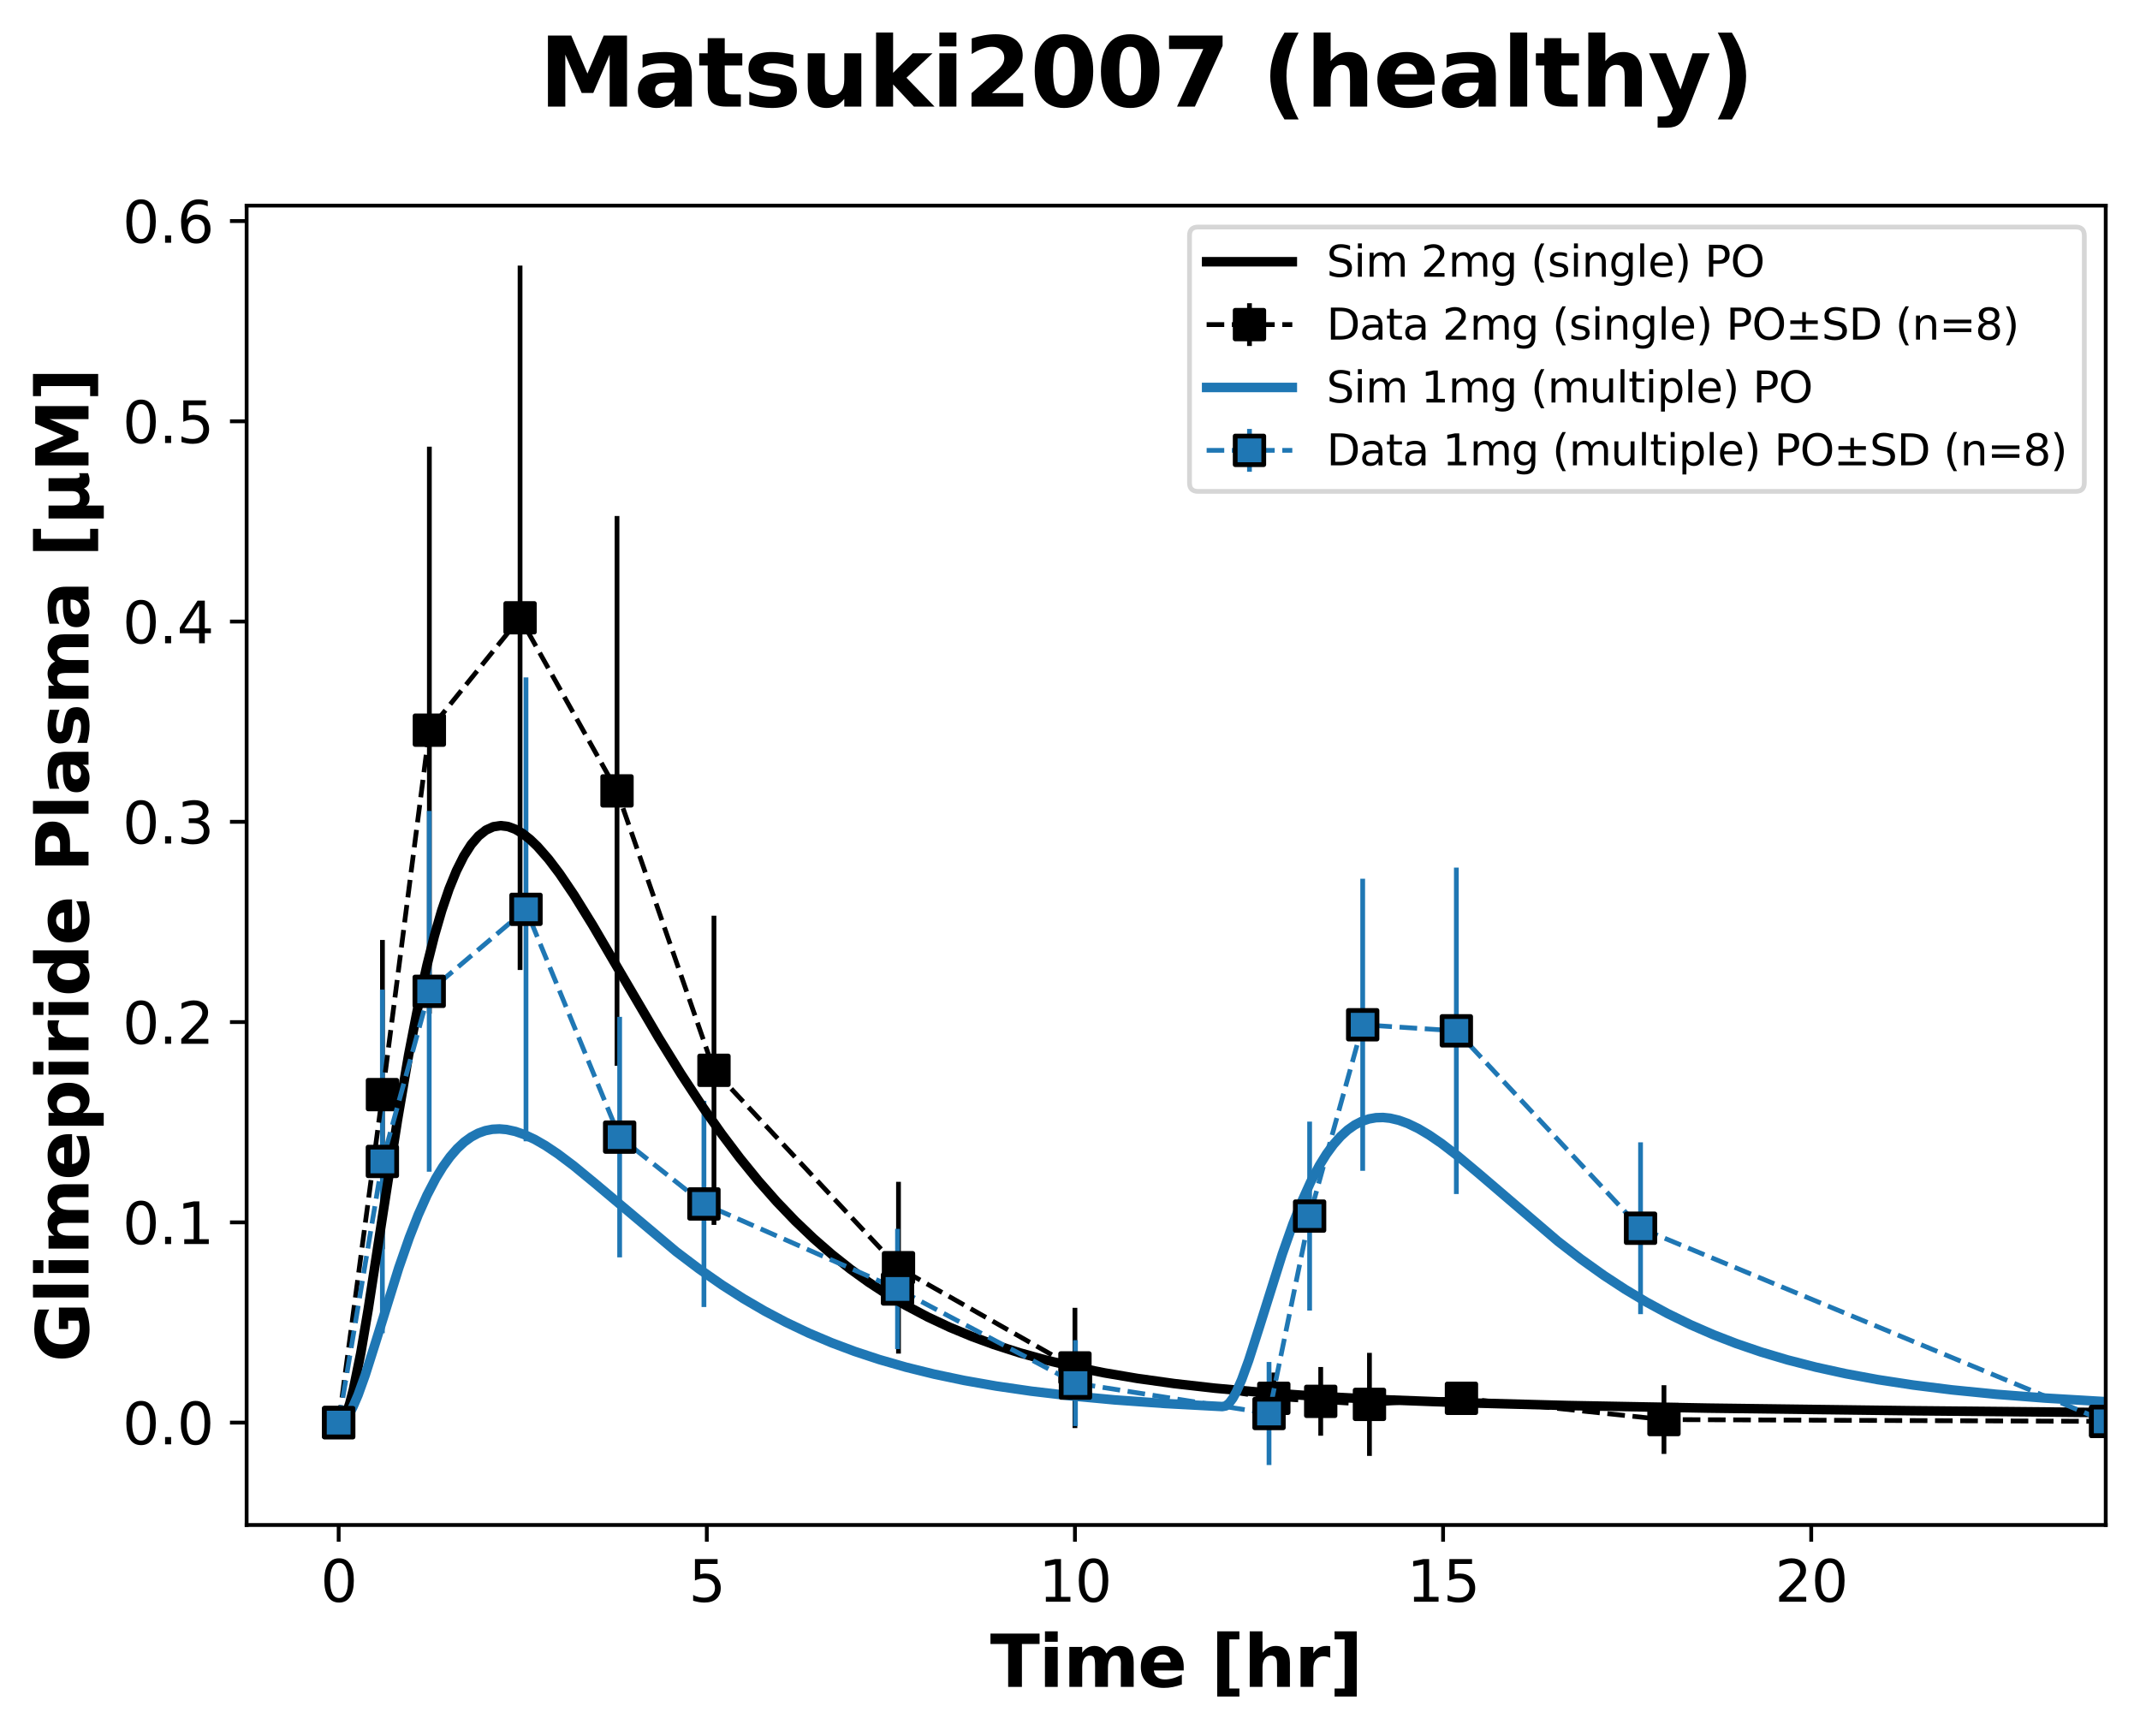 <?xml version="1.0" encoding="utf-8" standalone="no"?>
<!DOCTYPE svg PUBLIC "-//W3C//DTD SVG 1.1//EN"
  "http://www.w3.org/Graphics/SVG/1.1/DTD/svg11.dtd">
<svg xmlns:xlink="http://www.w3.org/1999/xlink" width="449.617pt" height="364.731pt" viewBox="0 0 449.617 364.731" xmlns="http://www.w3.org/2000/svg" version="1.1">
 <defs>
  <style type="text/css">*{stroke-linejoin: round; stroke-linecap: butt}</style>
 </defs>
 <g id="figure_1">
  <g id="patch_1">
   <path d="M 0 364.731 
L 449.617 364.731 
L 449.617 0 
L 0 0 
z
" style="fill: #ffffff"/>
  </g>
  <g id="axes_1">
   <g id="patch_2">
    <path d="M 51.817 320.4 
L 442.417 320.4 
L 442.417 43.2 
L 51.817 43.2 
z
" style="fill: #ffffff"/>
   </g>
   <g id="matplotlib.axis_1">
    <g id="xtick_1">
     <g id="line2d_1">
      <defs>
       <path id="mc64ca82d0e" d="M 0 0 
L 0 3.5 
" style="stroke: #000000; stroke-width: 0.8"/>
      </defs>
      <g>
       <use xlink:href="#mc64ca82d0e" x="71.154" y="320.4" style="stroke: #000000; stroke-width: 0.8"/>
      </g>
     </g>
     <g id="text_1">
      <!-- 0 -->
      <g transform="translate(67.336 336.518) scale(0.12 -0.12)">
       <defs>
        <path id="DejaVuSans-30" d="M 2034 4250 
Q 1547 4250 1301 3770 
Q 1056 3291 1056 2328 
Q 1056 1369 1301 889 
Q 1547 409 2034 409 
Q 2525 409 2770 889 
Q 3016 1369 3016 2328 
Q 3016 3291 2770 3770 
Q 2525 4250 2034 4250 
z
M 2034 4750 
Q 2819 4750 3233 4129 
Q 3647 3509 3647 2328 
Q 3647 1150 3233 529 
Q 2819 -91 2034 -91 
Q 1250 -91 836 529 
Q 422 1150 422 2328 
Q 422 3509 836 4129 
Q 1250 4750 2034 4750 
z
" transform="scale(0.016)"/>
       </defs>
       <use xlink:href="#DejaVuSans-30"/>
      </g>
     </g>
    </g>
    <g id="xtick_2">
     <g id="line2d_2">
      <g>
       <use xlink:href="#mc64ca82d0e" x="148.501" y="320.4" style="stroke: #000000; stroke-width: 0.8"/>
      </g>
     </g>
     <g id="text_2">
      <!-- 5 -->
      <g transform="translate(144.683 336.518) scale(0.12 -0.12)">
       <defs>
        <path id="DejaVuSans-35" d="M 691 4666 
L 3169 4666 
L 3169 4134 
L 1269 4134 
L 1269 2991 
Q 1406 3038 1543 3061 
Q 1681 3084 1819 3084 
Q 2600 3084 3056 2656 
Q 3513 2228 3513 1497 
Q 3513 744 3044 326 
Q 2575 -91 1722 -91 
Q 1428 -91 1123 -41 
Q 819 9 494 109 
L 494 744 
Q 775 591 1075 516 
Q 1375 441 1709 441 
Q 2250 441 2565 725 
Q 2881 1009 2881 1497 
Q 2881 1984 2565 2268 
Q 2250 2553 1709 2553 
Q 1456 2553 1204 2497 
Q 953 2441 691 2322 
L 691 4666 
z
" transform="scale(0.016)"/>
       </defs>
       <use xlink:href="#DejaVuSans-35"/>
      </g>
     </g>
    </g>
    <g id="xtick_3">
     <g id="line2d_3">
      <g>
       <use xlink:href="#mc64ca82d0e" x="225.847" y="320.4" style="stroke: #000000; stroke-width: 0.8"/>
      </g>
     </g>
     <g id="text_3">
      <!-- 10 -->
      <g transform="translate(218.212 336.518) scale(0.12 -0.12)">
       <defs>
        <path id="DejaVuSans-31" d="M 794 531 
L 1825 531 
L 1825 4091 
L 703 3866 
L 703 4441 
L 1819 4666 
L 2450 4666 
L 2450 531 
L 3481 531 
L 3481 0 
L 794 0 
L 794 531 
z
" transform="scale(0.016)"/>
       </defs>
       <use xlink:href="#DejaVuSans-31"/>
       <use xlink:href="#DejaVuSans-30" x="63.623"/>
      </g>
     </g>
    </g>
    <g id="xtick_4">
     <g id="line2d_4">
      <g>
       <use xlink:href="#mc64ca82d0e" x="303.194" y="320.4" style="stroke: #000000; stroke-width: 0.8"/>
      </g>
     </g>
     <g id="text_4">
      <!-- 15 -->
      <g transform="translate(295.559 336.518) scale(0.12 -0.12)">
       <use xlink:href="#DejaVuSans-31"/>
       <use xlink:href="#DejaVuSans-35" x="63.623"/>
      </g>
     </g>
    </g>
    <g id="xtick_5">
     <g id="line2d_5">
      <g>
       <use xlink:href="#mc64ca82d0e" x="380.54" y="320.4" style="stroke: #000000; stroke-width: 0.8"/>
      </g>
     </g>
     <g id="text_5">
      <!-- 20 -->
      <g transform="translate(372.905 336.518) scale(0.12 -0.12)">
       <defs>
        <path id="DejaVuSans-32" d="M 1228 531 
L 3431 531 
L 3431 0 
L 469 0 
L 469 531 
Q 828 903 1448 1529 
Q 2069 2156 2228 2338 
Q 2531 2678 2651 2914 
Q 2772 3150 2772 3378 
Q 2772 3750 2511 3984 
Q 2250 4219 1831 4219 
Q 1534 4219 1204 4116 
Q 875 4013 500 3803 
L 500 4441 
Q 881 4594 1212 4672 
Q 1544 4750 1819 4750 
Q 2544 4750 2975 4387 
Q 3406 4025 3406 3419 
Q 3406 3131 3298 2873 
Q 3191 2616 2906 2266 
Q 2828 2175 2409 1742 
Q 1991 1309 1228 531 
z
" transform="scale(0.016)"/>
       </defs>
       <use xlink:href="#DejaVuSans-32"/>
       <use xlink:href="#DejaVuSans-30" x="63.623"/>
      </g>
     </g>
    </g>
    <g id="text_6">
     <!-- Time [hr] -->
     <g transform="translate(208.024 354.411) scale(0.15 -0.15)">
      <defs>
       <path id="DejaVuSans-Bold-54" d="M 31 4666 
L 4331 4666 
L 4331 3756 
L 2784 3756 
L 2784 0 
L 1581 0 
L 1581 3756 
L 31 3756 
L 31 4666 
z
" transform="scale(0.016)"/>
       <path id="DejaVuSans-Bold-69" d="M 538 3500 
L 1656 3500 
L 1656 0 
L 538 0 
L 538 3500 
z
M 538 4863 
L 1656 4863 
L 1656 3950 
L 538 3950 
L 538 4863 
z
" transform="scale(0.016)"/>
       <path id="DejaVuSans-Bold-6d" d="M 3781 2919 
Q 3994 3244 4286 3414 
Q 4578 3584 4928 3584 
Q 5531 3584 5847 3212 
Q 6163 2841 6163 2131 
L 6163 0 
L 5038 0 
L 5038 1825 
Q 5041 1866 5042 1909 
Q 5044 1953 5044 2034 
Q 5044 2406 4934 2573 
Q 4825 2741 4581 2741 
Q 4263 2741 4089 2478 
Q 3916 2216 3909 1719 
L 3909 0 
L 2784 0 
L 2784 1825 
Q 2784 2406 2684 2573 
Q 2584 2741 2328 2741 
Q 2006 2741 1831 2477 
Q 1656 2213 1656 1722 
L 1656 0 
L 531 0 
L 531 3500 
L 1656 3500 
L 1656 2988 
Q 1863 3284 2130 3434 
Q 2397 3584 2719 3584 
Q 3081 3584 3359 3409 
Q 3638 3234 3781 2919 
z
" transform="scale(0.016)"/>
       <path id="DejaVuSans-Bold-65" d="M 4031 1759 
L 4031 1441 
L 1416 1441 
Q 1456 1047 1700 850 
Q 1944 653 2381 653 
Q 2734 653 3104 758 
Q 3475 863 3866 1075 
L 3866 213 
Q 3469 63 3072 -14 
Q 2675 -91 2278 -91 
Q 1328 -91 801 392 
Q 275 875 275 1747 
Q 275 2603 792 3093 
Q 1309 3584 2216 3584 
Q 3041 3584 3536 3087 
Q 4031 2591 4031 1759 
z
M 2881 2131 
Q 2881 2450 2695 2645 
Q 2509 2841 2209 2841 
Q 1884 2841 1681 2658 
Q 1478 2475 1428 2131 
L 2881 2131 
z
" transform="scale(0.016)"/>
       <path id="DejaVuSans-Bold-20" transform="scale(0.016)"/>
       <path id="DejaVuSans-Bold-5b" d="M 550 4863 
L 2491 4863 
L 2491 4159 
L 1613 4159 
L 1613 -141 
L 2491 -141 
L 2491 -844 
L 550 -844 
L 550 4863 
z
" transform="scale(0.016)"/>
       <path id="DejaVuSans-Bold-68" d="M 4056 2131 
L 4056 0 
L 2931 0 
L 2931 347 
L 2931 1625 
Q 2931 2084 2911 2256 
Q 2891 2428 2841 2509 
Q 2775 2619 2662 2680 
Q 2550 2741 2406 2741 
Q 2056 2741 1856 2470 
Q 1656 2200 1656 1722 
L 1656 0 
L 538 0 
L 538 4863 
L 1656 4863 
L 1656 2988 
Q 1909 3294 2193 3439 
Q 2478 3584 2822 3584 
Q 3428 3584 3742 3212 
Q 4056 2841 4056 2131 
z
" transform="scale(0.016)"/>
       <path id="DejaVuSans-Bold-72" d="M 3138 2547 
Q 2991 2616 2845 2648 
Q 2700 2681 2553 2681 
Q 2122 2681 1889 2404 
Q 1656 2128 1656 1613 
L 1656 0 
L 538 0 
L 538 3500 
L 1656 3500 
L 1656 2925 
Q 1872 3269 2151 3426 
Q 2431 3584 2822 3584 
Q 2878 3584 2943 3579 
Q 3009 3575 3134 3559 
L 3138 2547 
z
" transform="scale(0.016)"/>
       <path id="DejaVuSans-Bold-5d" d="M 2375 -844 
L 434 -844 
L 434 -141 
L 1313 -141 
L 1313 4159 
L 434 4159 
L 434 4863 
L 2375 4863 
L 2375 -844 
z
" transform="scale(0.016)"/>
      </defs>
      <use xlink:href="#DejaVuSans-Bold-54"/>
      <use xlink:href="#DejaVuSans-Bold-69" x="68.213"/>
      <use xlink:href="#DejaVuSans-Bold-6d" x="102.49"/>
      <use xlink:href="#DejaVuSans-Bold-65" x="206.689"/>
      <use xlink:href="#DejaVuSans-Bold-20" x="274.512"/>
      <use xlink:href="#DejaVuSans-Bold-5b" x="309.326"/>
      <use xlink:href="#DejaVuSans-Bold-68" x="355.029"/>
      <use xlink:href="#DejaVuSans-Bold-72" x="426.221"/>
      <use xlink:href="#DejaVuSans-Bold-5d" x="475.537"/>
     </g>
    </g>
   </g>
   <g id="matplotlib.axis_2">
    <g id="ytick_1">
     <g id="line2d_6">
      <defs>
       <path id="meae90dfbdb" d="M 0 0 
L -3.5 0 
" style="stroke: #000000; stroke-width: 0.8"/>
      </defs>
      <g>
       <use xlink:href="#meae90dfbdb" x="51.817" y="298.886" style="stroke: #000000; stroke-width: 0.8"/>
      </g>
     </g>
     <g id="text_7">
      <!-- 0.0 -->
      <g transform="translate(25.734 303.445) scale(0.12 -0.12)">
       <defs>
        <path id="DejaVuSans-2e" d="M 684 794 
L 1344 794 
L 1344 0 
L 684 0 
L 684 794 
z
" transform="scale(0.016)"/>
       </defs>
       <use xlink:href="#DejaVuSans-30"/>
       <use xlink:href="#DejaVuSans-2e" x="63.623"/>
       <use xlink:href="#DejaVuSans-30" x="95.41"/>
      </g>
     </g>
    </g>
    <g id="ytick_2">
     <g id="line2d_7">
      <g>
       <use xlink:href="#meae90dfbdb" x="51.817" y="256.812" style="stroke: #000000; stroke-width: 0.8"/>
      </g>
     </g>
     <g id="text_8">
      <!-- 0.1 -->
      <g transform="translate(25.734 261.371) scale(0.12 -0.12)">
       <use xlink:href="#DejaVuSans-30"/>
       <use xlink:href="#DejaVuSans-2e" x="63.623"/>
       <use xlink:href="#DejaVuSans-31" x="95.41"/>
      </g>
     </g>
    </g>
    <g id="ytick_3">
     <g id="line2d_8">
      <g>
       <use xlink:href="#meae90dfbdb" x="51.817" y="214.738" style="stroke: #000000; stroke-width: 0.8"/>
      </g>
     </g>
     <g id="text_9">
      <!-- 0.2 -->
      <g transform="translate(25.734 219.297) scale(0.12 -0.12)">
       <use xlink:href="#DejaVuSans-30"/>
       <use xlink:href="#DejaVuSans-2e" x="63.623"/>
       <use xlink:href="#DejaVuSans-32" x="95.41"/>
      </g>
     </g>
    </g>
    <g id="ytick_4">
     <g id="line2d_9">
      <g>
       <use xlink:href="#meae90dfbdb" x="51.817" y="172.663" style="stroke: #000000; stroke-width: 0.8"/>
      </g>
     </g>
     <g id="text_10">
      <!-- 0.3 -->
      <g transform="translate(25.734 177.222) scale(0.12 -0.12)">
       <defs>
        <path id="DejaVuSans-33" d="M 2597 2516 
Q 3050 2419 3304 2112 
Q 3559 1806 3559 1356 
Q 3559 666 3084 287 
Q 2609 -91 1734 -91 
Q 1441 -91 1130 -33 
Q 819 25 488 141 
L 488 750 
Q 750 597 1062 519 
Q 1375 441 1716 441 
Q 2309 441 2620 675 
Q 2931 909 2931 1356 
Q 2931 1769 2642 2001 
Q 2353 2234 1838 2234 
L 1294 2234 
L 1294 2753 
L 1863 2753 
Q 2328 2753 2575 2939 
Q 2822 3125 2822 3475 
Q 2822 3834 2567 4026 
Q 2313 4219 1838 4219 
Q 1578 4219 1281 4162 
Q 984 4106 628 3988 
L 628 4550 
Q 988 4650 1302 4700 
Q 1616 4750 1894 4750 
Q 2613 4750 3031 4423 
Q 3450 4097 3450 3541 
Q 3450 3153 3228 2886 
Q 3006 2619 2597 2516 
z
" transform="scale(0.016)"/>
       </defs>
       <use xlink:href="#DejaVuSans-30"/>
       <use xlink:href="#DejaVuSans-2e" x="63.623"/>
       <use xlink:href="#DejaVuSans-33" x="95.41"/>
      </g>
     </g>
    </g>
    <g id="ytick_5">
     <g id="line2d_10">
      <g>
       <use xlink:href="#meae90dfbdb" x="51.817" y="130.589" style="stroke: #000000; stroke-width: 0.8"/>
      </g>
     </g>
     <g id="text_11">
      <!-- 0.4 -->
      <g transform="translate(25.734 135.148) scale(0.12 -0.12)">
       <defs>
        <path id="DejaVuSans-34" d="M 2419 4116 
L 825 1625 
L 2419 1625 
L 2419 4116 
z
M 2253 4666 
L 3047 4666 
L 3047 1625 
L 3713 1625 
L 3713 1100 
L 3047 1100 
L 3047 0 
L 2419 0 
L 2419 1100 
L 313 1100 
L 313 1709 
L 2253 4666 
z
" transform="scale(0.016)"/>
       </defs>
       <use xlink:href="#DejaVuSans-30"/>
       <use xlink:href="#DejaVuSans-2e" x="63.623"/>
       <use xlink:href="#DejaVuSans-34" x="95.41"/>
      </g>
     </g>
    </g>
    <g id="ytick_6">
     <g id="line2d_11">
      <g>
       <use xlink:href="#meae90dfbdb" x="51.817" y="88.515" style="stroke: #000000; stroke-width: 0.8"/>
      </g>
     </g>
     <g id="text_12">
      <!-- 0.5 -->
      <g transform="translate(25.734 93.074) scale(0.12 -0.12)">
       <use xlink:href="#DejaVuSans-30"/>
       <use xlink:href="#DejaVuSans-2e" x="63.623"/>
       <use xlink:href="#DejaVuSans-35" x="95.41"/>
      </g>
     </g>
    </g>
    <g id="ytick_7">
     <g id="line2d_12">
      <g>
       <use xlink:href="#meae90dfbdb" x="51.817" y="46.441" style="stroke: #000000; stroke-width: 0.8"/>
      </g>
     </g>
     <g id="text_13">
      <!-- 0.6 -->
      <g transform="translate(25.734 51) scale(0.12 -0.12)">
       <defs>
        <path id="DejaVuSans-36" d="M 2113 2584 
Q 1688 2584 1439 2293 
Q 1191 2003 1191 1497 
Q 1191 994 1439 701 
Q 1688 409 2113 409 
Q 2538 409 2786 701 
Q 3034 994 3034 1497 
Q 3034 2003 2786 2293 
Q 2538 2584 2113 2584 
z
M 3366 4563 
L 3366 3988 
Q 3128 4100 2886 4159 
Q 2644 4219 2406 4219 
Q 1781 4219 1451 3797 
Q 1122 3375 1075 2522 
Q 1259 2794 1537 2939 
Q 1816 3084 2150 3084 
Q 2853 3084 3261 2657 
Q 3669 2231 3669 1497 
Q 3669 778 3244 343 
Q 2819 -91 2113 -91 
Q 1303 -91 875 529 
Q 447 1150 447 2328 
Q 447 3434 972 4092 
Q 1497 4750 2381 4750 
Q 2619 4750 2861 4703 
Q 3103 4656 3366 4563 
z
" transform="scale(0.016)"/>
       </defs>
       <use xlink:href="#DejaVuSans-30"/>
       <use xlink:href="#DejaVuSans-2e" x="63.623"/>
       <use xlink:href="#DejaVuSans-36" x="95.41"/>
      </g>
     </g>
    </g>
    <g id="text_14">
     <!-- Glimepiride Plasma [µM] -->
     <g transform="translate(18.598 286.194) rotate(-90) scale(0.15 -0.15)">
      <defs>
       <path id="DejaVuSans-Bold-47" d="M 4781 347 
Q 4331 128 3847 18 
Q 3363 -91 2847 -91 
Q 1681 -91 1000 561 
Q 319 1213 319 2328 
Q 319 3456 1012 4103 
Q 1706 4750 2913 4750 
Q 3378 4750 3804 4662 
Q 4231 4575 4609 4403 
L 4609 3438 
Q 4219 3659 3833 3768 
Q 3447 3878 3059 3878 
Q 2341 3878 1952 3476 
Q 1563 3075 1563 2328 
Q 1563 1588 1938 1184 
Q 2313 781 3003 781 
Q 3191 781 3352 804 
Q 3513 828 3641 878 
L 3641 1784 
L 2906 1784 
L 2906 2591 
L 4781 2591 
L 4781 347 
z
" transform="scale(0.016)"/>
       <path id="DejaVuSans-Bold-6c" d="M 538 4863 
L 1656 4863 
L 1656 0 
L 538 0 
L 538 4863 
z
" transform="scale(0.016)"/>
       <path id="DejaVuSans-Bold-70" d="M 1656 506 
L 1656 -1331 
L 538 -1331 
L 538 3500 
L 1656 3500 
L 1656 2988 
Q 1888 3294 2169 3439 
Q 2450 3584 2816 3584 
Q 3463 3584 3878 3070 
Q 4294 2556 4294 1747 
Q 4294 938 3878 423 
Q 3463 -91 2816 -91 
Q 2450 -91 2169 54 
Q 1888 200 1656 506 
z
M 2400 2772 
Q 2041 2772 1848 2508 
Q 1656 2244 1656 1747 
Q 1656 1250 1848 986 
Q 2041 722 2400 722 
Q 2759 722 2948 984 
Q 3138 1247 3138 1747 
Q 3138 2247 2948 2509 
Q 2759 2772 2400 2772 
z
" transform="scale(0.016)"/>
       <path id="DejaVuSans-Bold-64" d="M 2919 2988 
L 2919 4863 
L 4044 4863 
L 4044 0 
L 2919 0 
L 2919 506 
Q 2688 197 2409 53 
Q 2131 -91 1766 -91 
Q 1119 -91 703 423 
Q 288 938 288 1747 
Q 288 2556 703 3070 
Q 1119 3584 1766 3584 
Q 2128 3584 2408 3439 
Q 2688 3294 2919 2988 
z
M 2181 722 
Q 2541 722 2730 984 
Q 2919 1247 2919 1747 
Q 2919 2247 2730 2509 
Q 2541 2772 2181 2772 
Q 1825 2772 1636 2509 
Q 1447 2247 1447 1747 
Q 1447 1247 1636 984 
Q 1825 722 2181 722 
z
" transform="scale(0.016)"/>
       <path id="DejaVuSans-Bold-50" d="M 588 4666 
L 2584 4666 
Q 3475 4666 3951 4270 
Q 4428 3875 4428 3144 
Q 4428 2409 3951 2014 
Q 3475 1619 2584 1619 
L 1791 1619 
L 1791 0 
L 588 0 
L 588 4666 
z
M 1791 3794 
L 1791 2491 
L 2456 2491 
Q 2806 2491 2997 2661 
Q 3188 2831 3188 3144 
Q 3188 3456 2997 3625 
Q 2806 3794 2456 3794 
L 1791 3794 
z
" transform="scale(0.016)"/>
       <path id="DejaVuSans-Bold-61" d="M 2106 1575 
Q 1756 1575 1579 1456 
Q 1403 1338 1403 1106 
Q 1403 894 1545 773 
Q 1688 653 1941 653 
Q 2256 653 2472 879 
Q 2688 1106 2688 1447 
L 2688 1575 
L 2106 1575 
z
M 3816 1997 
L 3816 0 
L 2688 0 
L 2688 519 
Q 2463 200 2181 54 
Q 1900 -91 1497 -91 
Q 953 -91 614 226 
Q 275 544 275 1050 
Q 275 1666 698 1953 
Q 1122 2241 2028 2241 
L 2688 2241 
L 2688 2328 
Q 2688 2594 2478 2717 
Q 2269 2841 1825 2841 
Q 1466 2841 1156 2769 
Q 847 2697 581 2553 
L 581 3406 
Q 941 3494 1303 3539 
Q 1666 3584 2028 3584 
Q 2975 3584 3395 3211 
Q 3816 2838 3816 1997 
z
" transform="scale(0.016)"/>
       <path id="DejaVuSans-Bold-73" d="M 3272 3391 
L 3272 2541 
Q 2913 2691 2578 2766 
Q 2244 2841 1947 2841 
Q 1628 2841 1473 2761 
Q 1319 2681 1319 2516 
Q 1319 2381 1436 2309 
Q 1553 2238 1856 2203 
L 2053 2175 
Q 2913 2066 3209 1816 
Q 3506 1566 3506 1031 
Q 3506 472 3093 190 
Q 2681 -91 1863 -91 
Q 1516 -91 1145 -36 
Q 775 19 384 128 
L 384 978 
Q 719 816 1070 734 
Q 1422 653 1784 653 
Q 2113 653 2278 743 
Q 2444 834 2444 1013 
Q 2444 1163 2330 1236 
Q 2216 1309 1875 1350 
L 1678 1375 
Q 931 1469 631 1722 
Q 331 1975 331 2491 
Q 331 3047 712 3315 
Q 1094 3584 1881 3584 
Q 2191 3584 2531 3537 
Q 2872 3491 3272 3391 
z
" transform="scale(0.016)"/>
       <path id="DejaVuSans-Bold-b5" d="M 544 -1338 
L 544 3500 
L 1672 3500 
L 1672 1466 
Q 1672 1103 1828 926 
Q 1984 750 2303 750 
Q 2625 750 2781 926 
Q 2938 1103 2938 1466 
L 2938 3500 
L 4063 3500 
L 4063 1159 
Q 4063 938 4114 850 
Q 4166 763 4288 763 
Q 4344 763 4395 778 
Q 4447 794 4506 831 
L 4506 50 
Q 4341 -22 4195 -56 
Q 4050 -91 3909 -91 
Q 3631 -91 3454 26 
Q 3278 144 3169 403 
Q 3022 156 2811 32 
Q 2600 -91 2322 -91 
Q 2091 -91 1928 -17 
Q 1766 56 1672 206 
L 1672 -1338 
L 544 -1338 
z
" transform="scale(0.016)"/>
       <path id="DejaVuSans-Bold-4d" d="M 588 4666 
L 2119 4666 
L 3181 2169 
L 4250 4666 
L 5778 4666 
L 5778 0 
L 4641 0 
L 4641 3413 
L 3566 897 
L 2803 897 
L 1728 3413 
L 1728 0 
L 588 0 
L 588 4666 
z
" transform="scale(0.016)"/>
      </defs>
      <use xlink:href="#DejaVuSans-Bold-47"/>
      <use xlink:href="#DejaVuSans-Bold-6c" x="82.08"/>
      <use xlink:href="#DejaVuSans-Bold-69" x="116.357"/>
      <use xlink:href="#DejaVuSans-Bold-6d" x="150.635"/>
      <use xlink:href="#DejaVuSans-Bold-65" x="254.834"/>
      <use xlink:href="#DejaVuSans-Bold-70" x="322.656"/>
      <use xlink:href="#DejaVuSans-Bold-69" x="394.238"/>
      <use xlink:href="#DejaVuSans-Bold-72" x="428.516"/>
      <use xlink:href="#DejaVuSans-Bold-69" x="477.832"/>
      <use xlink:href="#DejaVuSans-Bold-64" x="512.109"/>
      <use xlink:href="#DejaVuSans-Bold-65" x="583.691"/>
      <use xlink:href="#DejaVuSans-Bold-20" x="651.514"/>
      <use xlink:href="#DejaVuSans-Bold-50" x="686.328"/>
      <use xlink:href="#DejaVuSans-Bold-6c" x="759.619"/>
      <use xlink:href="#DejaVuSans-Bold-61" x="793.896"/>
      <use xlink:href="#DejaVuSans-Bold-73" x="861.377"/>
      <use xlink:href="#DejaVuSans-Bold-6d" x="920.898"/>
      <use xlink:href="#DejaVuSans-Bold-61" x="1025.098"/>
      <use xlink:href="#DejaVuSans-Bold-20" x="1092.578"/>
      <use xlink:href="#DejaVuSans-Bold-5b" x="1127.393"/>
      <use xlink:href="#DejaVuSans-Bold-b5" x="1173.096"/>
      <use xlink:href="#DejaVuSans-Bold-4d" x="1246.68"/>
      <use xlink:href="#DejaVuSans-Bold-5d" x="1346.191"/>
     </g>
    </g>
   </g>
   <g id="LineCollection_1">
    <path clip-path="url(#p538f40fb77)" style="fill: none; stroke: #000000"/>
    <path d="M 80.353 262.459 
L 80.353 197.488 
" clip-path="url(#p538f40fb77)" style="fill: none; stroke: #000000"/>
    <path d="M 90.21 212.961 
L 90.21 93.847 
" clip-path="url(#p538f40fb77)" style="fill: none; stroke: #000000"/>
    <path d="M 109.266 203.79 
L 109.266 55.8 
" clip-path="url(#p538f40fb77)" style="fill: none; stroke: #000000"/>
    <path d="M 129.636 223.918 
L 129.636 108.413 
" clip-path="url(#p538f40fb77)" style="fill: none; stroke: #000000"/>
    <path d="M 150.006 257.354 
L 150.006 192.383 
" clip-path="url(#p538f40fb77)" style="fill: none; stroke: #000000"/>
    <path d="M 188.775 284.391 
L 188.775 248.296 
" clip-path="url(#p538f40fb77)" style="fill: none; stroke: #000000"/>
    <path d="M 225.847 300.033 
L 225.847 274.767 
" clip-path="url(#p538f40fb77)" style="fill: none; stroke: #000000"/>
    <path d="M 267.628 299.195 
L 267.628 288.367 
" clip-path="url(#p538f40fb77)" style="fill: none; stroke: #000000"/>
    <path d="M 277.484 301.638 
L 277.484 287.2 
" clip-path="url(#p538f40fb77)" style="fill: none; stroke: #000000"/>
    <path d="M 287.724 305.886 
L 287.724 284.229 
" clip-path="url(#p538f40fb77)" style="fill: none; stroke: #000000"/>
    <path d="M 307.054 295.586 
L 307.054 291.976 
" clip-path="url(#p538f40fb77)" style="fill: none; stroke: #000000"/>
    <path d="M 349.602 305.467 
L 349.602 291.029 
" clip-path="url(#p538f40fb77)" style="fill: none; stroke: #000000"/>
    <path d="M 442.417 302.024 
L 442.417 295.233 
" clip-path="url(#p538f40fb77)" style="fill: none; stroke: #000000"/>
   </g>
   <g id="LineCollection_2">
    <path clip-path="url(#p538f40fb77)" style="fill: none; stroke: #1f77b4"/>
    <path d="M 80.337 280.106 
L 80.337 207.916 
" clip-path="url(#p538f40fb77)" style="fill: none; stroke: #1f77b4"/>
    <path d="M 90.176 246.179 
L 90.176 170.379 
" clip-path="url(#p538f40fb77)" style="fill: none; stroke: #1f77b4"/>
    <path d="M 110.511 239.779 
L 110.511 142.322 
" clip-path="url(#p538f40fb77)" style="fill: none; stroke: #1f77b4"/>
    <path d="M 130.189 264.173 
L 130.189 213.64 
" clip-path="url(#p538f40fb77)" style="fill: none; stroke: #1f77b4"/>
    <path d="M 147.899 274.601 
L 147.899 231.287 
" clip-path="url(#p538f40fb77)" style="fill: none; stroke: #1f77b4"/>
    <path d="M 188.568 283.444 
L 188.568 258.177 
" clip-path="url(#p538f40fb77)" style="fill: none; stroke: #1f77b4"/>
    <path d="M 225.956 299.615 
L 225.956 281.567 
" clip-path="url(#p538f40fb77)" style="fill: none; stroke: #1f77b4"/>
    <path d="M 266.625 307.8 
L 266.625 286.143 
" clip-path="url(#p538f40fb77)" style="fill: none; stroke: #1f77b4"/>
    <path d="M 275.152 275.349 
L 275.152 235.644 
" clip-path="url(#p538f40fb77)" style="fill: none; stroke: #1f77b4"/>
    <path d="M 286.303 245.978 
L 286.303 184.617 
" clip-path="url(#p538f40fb77)" style="fill: none; stroke: #1f77b4"/>
    <path d="M 305.981 250.864 
L 305.981 182.283 
" clip-path="url(#p538f40fb77)" style="fill: none; stroke: #1f77b4"/>
    <path d="M 344.682 276.096 
L 344.682 240.001 
" clip-path="url(#p538f40fb77)" style="fill: none; stroke: #1f77b4"/>
    <path d="M 442.417 302.024 
L 442.417 295.233 
" clip-path="url(#p538f40fb77)" style="fill: none; stroke: #1f77b4"/>
   </g>
   <g id="line2d_13">
    <path d="M 71.154 298.886 
L 71.927 298.512 
L 72.701 297.146 
L 73.474 294.897 
L 74.248 291.919 
L 75.795 284.303 
L 77.342 275.198 
L 80.436 255.087 
L 83.529 235.217 
L 85.85 221.662 
L 88.17 209.73 
L 89.717 202.769 
L 91.264 196.624 
L 92.811 191.287 
L 94.358 186.737 
L 95.905 182.939 
L 97.452 179.853 
L 98.999 177.434 
L 100.546 175.634 
L 102.093 174.405 
L 103.64 173.696 
L 105.186 173.461 
L 106.733 173.653 
L 108.28 174.228 
L 109.827 175.144 
L 111.374 176.361 
L 112.921 177.844 
L 115.242 180.491 
L 117.562 183.553 
L 120.656 188.126 
L 124.523 194.375 
L 130.711 204.956 
L 138.445 218.134 
L 143.086 225.641 
L 147.727 232.703 
L 151.594 238.202 
L 155.462 243.332 
L 159.329 248.088 
L 163.196 252.477 
L 167.064 256.508 
L 170.931 260.198 
L 174.798 263.567 
L 178.666 266.633 
L 182.533 269.419 
L 186.4 271.945 
L 190.268 274.233 
L 194.908 276.691 
L 199.549 278.867 
L 204.19 280.791 
L 208.831 282.491 
L 214.245 284.225 
L 219.659 285.724 
L 225.847 287.191 
L 232.035 288.435 
L 238.996 289.611 
L 246.731 290.69 
L 255.239 291.653 
L 265.294 292.556 
L 276.896 293.359 
L 290.818 294.081 
L 307.834 294.722 
L 329.491 295.298 
L 358.883 295.842 
L 401.424 296.389 
L 450.617 296.854 
L 450.617 296.854 
" clip-path="url(#p538f40fb77)" style="fill: none; stroke: #000000; stroke-width: 2; stroke-linecap: square"/>
   </g>
   <g id="line2d_14">
    <path d="M 71.154 298.886 
L 80.353 229.973 
L 90.21 153.404 
L 109.266 129.795 
L 129.636 166.165 
L 150.006 224.869 
L 188.775 266.344 
L 225.847 287.4 
L 267.628 293.781 
L 277.484 294.419 
L 287.724 295.057 
L 307.054 293.781 
L 349.602 298.248 
L 442.417 298.628 
" clip-path="url(#p538f40fb77)" style="fill: none; stroke-dasharray: 3.7,1.6; stroke-dashoffset: 0; stroke: #000000"/>
    <defs>
     <path id="m757607d5a1" d="M -3 3 
L 3 3 
L 3 -3 
L -3 -3 
z
" style="stroke: #000000; stroke-linejoin: miter"/>
    </defs>
    <g clip-path="url(#p538f40fb77)">
     <use xlink:href="#m757607d5a1" x="71.154" y="298.886" style="stroke: #000000; stroke-linejoin: miter"/>
     <use xlink:href="#m757607d5a1" x="80.353" y="229.973" style="stroke: #000000; stroke-linejoin: miter"/>
     <use xlink:href="#m757607d5a1" x="90.21" y="153.404" style="stroke: #000000; stroke-linejoin: miter"/>
     <use xlink:href="#m757607d5a1" x="109.266" y="129.795" style="stroke: #000000; stroke-linejoin: miter"/>
     <use xlink:href="#m757607d5a1" x="129.636" y="166.165" style="stroke: #000000; stroke-linejoin: miter"/>
     <use xlink:href="#m757607d5a1" x="150.006" y="224.869" style="stroke: #000000; stroke-linejoin: miter"/>
     <use xlink:href="#m757607d5a1" x="188.775" y="266.344" style="stroke: #000000; stroke-linejoin: miter"/>
     <use xlink:href="#m757607d5a1" x="225.847" y="287.4" style="stroke: #000000; stroke-linejoin: miter"/>
     <use xlink:href="#m757607d5a1" x="267.628" y="293.781" style="stroke: #000000; stroke-linejoin: miter"/>
     <use xlink:href="#m757607d5a1" x="277.484" y="294.419" style="stroke: #000000; stroke-linejoin: miter"/>
     <use xlink:href="#m757607d5a1" x="287.724" y="295.057" style="stroke: #000000; stroke-linejoin: miter"/>
     <use xlink:href="#m757607d5a1" x="307.054" y="293.781" style="stroke: #000000; stroke-linejoin: miter"/>
     <use xlink:href="#m757607d5a1" x="349.602" y="298.248" style="stroke: #000000; stroke-linejoin: miter"/>
     <use xlink:href="#m757607d5a1" x="442.417" y="298.628" style="stroke: #000000; stroke-linejoin: miter"/>
    </g>
   </g>
   <g id="line2d_15">
    <path d="M 71.154 298.886 
L 71.897 298.716 
L 72.639 298.088 
L 73.382 297.047 
L 74.124 295.662 
L 75.238 293.073 
L 76.723 288.932 
L 78.951 281.9 
L 83.777 266.378 
L 86.005 259.991 
L 87.861 255.254 
L 89.717 251.099 
L 91.573 247.539 
L 93.059 245.114 
L 94.544 243.053 
L 96.029 241.339 
L 97.514 239.953 
L 98.999 238.875 
L 100.484 238.081 
L 101.969 237.55 
L 103.454 237.26 
L 104.939 237.187 
L 106.424 237.312 
L 108.28 237.715 
L 110.137 238.358 
L 112.364 239.397 
L 114.592 240.678 
L 117.191 242.416 
L 120.532 244.932 
L 124.987 248.598 
L 142.065 262.967 
L 146.892 266.616 
L 151.718 269.983 
L 156.173 272.83 
L 160.628 275.427 
L 165.084 277.782 
L 169.91 280.074 
L 174.736 282.114 
L 179.563 283.925 
L 184.761 285.641 
L 190.33 287.24 
L 196.27 288.706 
L 202.581 290.028 
L 209.264 291.204 
L 216.689 292.284 
L 224.857 293.246 
L 234.139 294.112 
L 244.905 294.883 
L 256.786 295.518 
L 256.786 295.518 
L 257.528 295.382 
L 258.271 294.787 
L 259.013 293.778 
L 259.756 292.425 
L 260.87 289.882 
L 262.355 285.8 
L 264.582 278.849 
L 269.409 263.486 
L 271.636 257.163 
L 273.493 252.477 
L 275.349 248.37 
L 277.205 244.856 
L 278.69 242.466 
L 280.175 240.438 
L 281.66 238.757 
L 283.145 237.403 
L 284.63 236.354 
L 286.115 235.59 
L 287.601 235.088 
L 289.086 234.825 
L 290.571 234.78 
L 292.056 234.931 
L 293.912 235.366 
L 295.768 236.04 
L 297.996 237.116 
L 300.223 238.433 
L 302.822 240.21 
L 306.164 242.777 
L 310.619 246.506 
L 327.326 260.798 
L 332.152 264.523 
L 336.979 267.966 
L 341.434 270.881 
L 345.889 273.544 
L 350.344 275.961 
L 355.17 278.318 
L 359.997 280.42 
L 364.823 282.287 
L 370.021 284.062 
L 375.59 285.719 
L 381.53 287.243 
L 387.842 288.622 
L 394.524 289.853 
L 401.95 290.989 
L 410.117 292.009 
L 419.399 292.934 
L 429.794 293.741 
L 442.046 294.463 
L 442.417 294.481 
L 442.417 294.481 
" clip-path="url(#p538f40fb77)" style="fill: none; stroke: #1f77b4; stroke-width: 2; stroke-linecap: square"/>
   </g>
   <g id="line2d_16">
    <path d="M 71.154 298.886 
L 80.337 244.011 
L 90.176 208.279 
L 110.511 191.051 
L 130.189 238.906 
L 147.899 252.944 
L 188.568 270.81 
L 225.956 290.591 
L 266.625 296.971 
L 275.152 255.496 
L 286.303 215.298 
L 305.981 216.574 
L 344.682 258.049 
L 442.417 298.628 
" clip-path="url(#p538f40fb77)" style="fill: none; stroke-dasharray: 3.7,1.6; stroke-dashoffset: 0; stroke: #1f77b4"/>
    <defs>
     <path id="mf66eb6ecf6" d="M -3 3 
L 3 3 
L 3 -3 
L -3 -3 
z
" style="stroke: #000000; stroke-linejoin: miter"/>
    </defs>
    <g clip-path="url(#p538f40fb77)">
     <use xlink:href="#mf66eb6ecf6" x="71.154" y="298.886" style="fill: #1f77b4; stroke: #000000; stroke-linejoin: miter"/>
     <use xlink:href="#mf66eb6ecf6" x="80.337" y="244.011" style="fill: #1f77b4; stroke: #000000; stroke-linejoin: miter"/>
     <use xlink:href="#mf66eb6ecf6" x="90.176" y="208.279" style="fill: #1f77b4; stroke: #000000; stroke-linejoin: miter"/>
     <use xlink:href="#mf66eb6ecf6" x="110.511" y="191.051" style="fill: #1f77b4; stroke: #000000; stroke-linejoin: miter"/>
     <use xlink:href="#mf66eb6ecf6" x="130.189" y="238.906" style="fill: #1f77b4; stroke: #000000; stroke-linejoin: miter"/>
     <use xlink:href="#mf66eb6ecf6" x="147.899" y="252.944" style="fill: #1f77b4; stroke: #000000; stroke-linejoin: miter"/>
     <use xlink:href="#mf66eb6ecf6" x="188.568" y="270.81" style="fill: #1f77b4; stroke: #000000; stroke-linejoin: miter"/>
     <use xlink:href="#mf66eb6ecf6" x="225.956" y="290.591" style="fill: #1f77b4; stroke: #000000; stroke-linejoin: miter"/>
     <use xlink:href="#mf66eb6ecf6" x="266.625" y="296.971" style="fill: #1f77b4; stroke: #000000; stroke-linejoin: miter"/>
     <use xlink:href="#mf66eb6ecf6" x="275.152" y="255.496" style="fill: #1f77b4; stroke: #000000; stroke-linejoin: miter"/>
     <use xlink:href="#mf66eb6ecf6" x="286.303" y="215.298" style="fill: #1f77b4; stroke: #000000; stroke-linejoin: miter"/>
     <use xlink:href="#mf66eb6ecf6" x="305.981" y="216.574" style="fill: #1f77b4; stroke: #000000; stroke-linejoin: miter"/>
     <use xlink:href="#mf66eb6ecf6" x="344.682" y="258.049" style="fill: #1f77b4; stroke: #000000; stroke-linejoin: miter"/>
     <use xlink:href="#mf66eb6ecf6" x="442.417" y="298.628" style="fill: #1f77b4; stroke: #000000; stroke-linejoin: miter"/>
    </g>
   </g>
   <g id="patch_3">
    <path d="M 51.817 320.4 
L 51.817 43.2 
" style="fill: none; stroke: #000000; stroke-width: 0.8; stroke-linejoin: miter; stroke-linecap: square"/>
   </g>
   <g id="patch_4">
    <path d="M 442.417 320.4 
L 442.417 43.2 
" style="fill: none; stroke: #000000; stroke-width: 0.8; stroke-linejoin: miter; stroke-linecap: square"/>
   </g>
   <g id="patch_5">
    <path d="M 51.817 320.4 
L 442.417 320.4 
" style="fill: none; stroke: #000000; stroke-width: 0.8; stroke-linejoin: miter; stroke-linecap: square"/>
   </g>
   <g id="patch_6">
    <path d="M 51.817 43.2 
L 442.417 43.2 
" style="fill: none; stroke: #000000; stroke-width: 0.8; stroke-linejoin: miter; stroke-linecap: square"/>
   </g>
   <g id="legend_1">
    <g id="patch_7">
     <path d="M 251.716 103.241 
L 436.117 103.241 
Q 437.917 103.241 437.917 101.441 
L 437.917 49.5 
Q 437.917 47.7 436.117 47.7 
L 251.716 47.7 
Q 249.916 47.7 249.916 49.5 
L 249.916 101.441 
Q 249.916 103.241 251.716 103.241 
z
" style="fill: #ffffff; opacity: 0.8; stroke: #cccccc; stroke-linejoin: miter"/>
    </g>
    <g id="line2d_17">
     <path d="M 253.516 54.989 
L 271.516 54.989 
" style="fill: none; stroke: #000000; stroke-width: 2; stroke-linecap: square"/>
    </g>
    <g id="line2d_18"/>
    <g id="text_15">
     <!-- Sim 2mg (single) PO -->
     <g transform="translate(278.716 58.139) scale(0.09 -0.09)">
      <defs>
       <path id="DejaVuSans-53" d="M 3425 4513 
L 3425 3897 
Q 3066 4069 2747 4153 
Q 2428 4238 2131 4238 
Q 1616 4238 1336 4038 
Q 1056 3838 1056 3469 
Q 1056 3159 1242 3001 
Q 1428 2844 1947 2747 
L 2328 2669 
Q 3034 2534 3370 2195 
Q 3706 1856 3706 1288 
Q 3706 609 3251 259 
Q 2797 -91 1919 -91 
Q 1588 -91 1214 -16 
Q 841 59 441 206 
L 441 856 
Q 825 641 1194 531 
Q 1563 422 1919 422 
Q 2459 422 2753 634 
Q 3047 847 3047 1241 
Q 3047 1584 2836 1778 
Q 2625 1972 2144 2069 
L 1759 2144 
Q 1053 2284 737 2584 
Q 422 2884 422 3419 
Q 422 4038 858 4394 
Q 1294 4750 2059 4750 
Q 2388 4750 2728 4690 
Q 3069 4631 3425 4513 
z
" transform="scale(0.016)"/>
       <path id="DejaVuSans-69" d="M 603 3500 
L 1178 3500 
L 1178 0 
L 603 0 
L 603 3500 
z
M 603 4863 
L 1178 4863 
L 1178 4134 
L 603 4134 
L 603 4863 
z
" transform="scale(0.016)"/>
       <path id="DejaVuSans-6d" d="M 3328 2828 
Q 3544 3216 3844 3400 
Q 4144 3584 4550 3584 
Q 5097 3584 5394 3201 
Q 5691 2819 5691 2113 
L 5691 0 
L 5113 0 
L 5113 2094 
Q 5113 2597 4934 2840 
Q 4756 3084 4391 3084 
Q 3944 3084 3684 2787 
Q 3425 2491 3425 1978 
L 3425 0 
L 2847 0 
L 2847 2094 
Q 2847 2600 2669 2842 
Q 2491 3084 2119 3084 
Q 1678 3084 1418 2786 
Q 1159 2488 1159 1978 
L 1159 0 
L 581 0 
L 581 3500 
L 1159 3500 
L 1159 2956 
Q 1356 3278 1631 3431 
Q 1906 3584 2284 3584 
Q 2666 3584 2933 3390 
Q 3200 3197 3328 2828 
z
" transform="scale(0.016)"/>
       <path id="DejaVuSans-20" transform="scale(0.016)"/>
       <path id="DejaVuSans-67" d="M 2906 1791 
Q 2906 2416 2648 2759 
Q 2391 3103 1925 3103 
Q 1463 3103 1205 2759 
Q 947 2416 947 1791 
Q 947 1169 1205 825 
Q 1463 481 1925 481 
Q 2391 481 2648 825 
Q 2906 1169 2906 1791 
z
M 3481 434 
Q 3481 -459 3084 -895 
Q 2688 -1331 1869 -1331 
Q 1566 -1331 1297 -1286 
Q 1028 -1241 775 -1147 
L 775 -588 
Q 1028 -725 1275 -790 
Q 1522 -856 1778 -856 
Q 2344 -856 2625 -561 
Q 2906 -266 2906 331 
L 2906 616 
Q 2728 306 2450 153 
Q 2172 0 1784 0 
Q 1141 0 747 490 
Q 353 981 353 1791 
Q 353 2603 747 3093 
Q 1141 3584 1784 3584 
Q 2172 3584 2450 3431 
Q 2728 3278 2906 2969 
L 2906 3500 
L 3481 3500 
L 3481 434 
z
" transform="scale(0.016)"/>
       <path id="DejaVuSans-28" d="M 1984 4856 
Q 1566 4138 1362 3434 
Q 1159 2731 1159 2009 
Q 1159 1288 1364 580 
Q 1569 -128 1984 -844 
L 1484 -844 
Q 1016 -109 783 600 
Q 550 1309 550 2009 
Q 550 2706 781 3412 
Q 1013 4119 1484 4856 
L 1984 4856 
z
" transform="scale(0.016)"/>
       <path id="DejaVuSans-73" d="M 2834 3397 
L 2834 2853 
Q 2591 2978 2328 3040 
Q 2066 3103 1784 3103 
Q 1356 3103 1142 2972 
Q 928 2841 928 2578 
Q 928 2378 1081 2264 
Q 1234 2150 1697 2047 
L 1894 2003 
Q 2506 1872 2764 1633 
Q 3022 1394 3022 966 
Q 3022 478 2636 193 
Q 2250 -91 1575 -91 
Q 1294 -91 989 -36 
Q 684 19 347 128 
L 347 722 
Q 666 556 975 473 
Q 1284 391 1588 391 
Q 1994 391 2212 530 
Q 2431 669 2431 922 
Q 2431 1156 2273 1281 
Q 2116 1406 1581 1522 
L 1381 1569 
Q 847 1681 609 1914 
Q 372 2147 372 2553 
Q 372 3047 722 3315 
Q 1072 3584 1716 3584 
Q 2034 3584 2315 3537 
Q 2597 3491 2834 3397 
z
" transform="scale(0.016)"/>
       <path id="DejaVuSans-6e" d="M 3513 2113 
L 3513 0 
L 2938 0 
L 2938 2094 
Q 2938 2591 2744 2837 
Q 2550 3084 2163 3084 
Q 1697 3084 1428 2787 
Q 1159 2491 1159 1978 
L 1159 0 
L 581 0 
L 581 3500 
L 1159 3500 
L 1159 2956 
Q 1366 3272 1645 3428 
Q 1925 3584 2291 3584 
Q 2894 3584 3203 3211 
Q 3513 2838 3513 2113 
z
" transform="scale(0.016)"/>
       <path id="DejaVuSans-6c" d="M 603 4863 
L 1178 4863 
L 1178 0 
L 603 0 
L 603 4863 
z
" transform="scale(0.016)"/>
       <path id="DejaVuSans-65" d="M 3597 1894 
L 3597 1613 
L 953 1613 
Q 991 1019 1311 708 
Q 1631 397 2203 397 
Q 2534 397 2845 478 
Q 3156 559 3463 722 
L 3463 178 
Q 3153 47 2828 -22 
Q 2503 -91 2169 -91 
Q 1331 -91 842 396 
Q 353 884 353 1716 
Q 353 2575 817 3079 
Q 1281 3584 2069 3584 
Q 2775 3584 3186 3129 
Q 3597 2675 3597 1894 
z
M 3022 2063 
Q 3016 2534 2758 2815 
Q 2500 3097 2075 3097 
Q 1594 3097 1305 2825 
Q 1016 2553 972 2059 
L 3022 2063 
z
" transform="scale(0.016)"/>
       <path id="DejaVuSans-29" d="M 513 4856 
L 1013 4856 
Q 1481 4119 1714 3412 
Q 1947 2706 1947 2009 
Q 1947 1309 1714 600 
Q 1481 -109 1013 -844 
L 513 -844 
Q 928 -128 1133 580 
Q 1338 1288 1338 2009 
Q 1338 2731 1133 3434 
Q 928 4138 513 4856 
z
" transform="scale(0.016)"/>
       <path id="DejaVuSans-50" d="M 1259 4147 
L 1259 2394 
L 2053 2394 
Q 2494 2394 2734 2622 
Q 2975 2850 2975 3272 
Q 2975 3691 2734 3919 
Q 2494 4147 2053 4147 
L 1259 4147 
z
M 628 4666 
L 2053 4666 
Q 2838 4666 3239 4311 
Q 3641 3956 3641 3272 
Q 3641 2581 3239 2228 
Q 2838 1875 2053 1875 
L 1259 1875 
L 1259 0 
L 628 0 
L 628 4666 
z
" transform="scale(0.016)"/>
       <path id="DejaVuSans-4f" d="M 2522 4238 
Q 1834 4238 1429 3725 
Q 1025 3213 1025 2328 
Q 1025 1447 1429 934 
Q 1834 422 2522 422 
Q 3209 422 3611 934 
Q 4013 1447 4013 2328 
Q 4013 3213 3611 3725 
Q 3209 4238 2522 4238 
z
M 2522 4750 
Q 3503 4750 4090 4092 
Q 4678 3434 4678 2328 
Q 4678 1225 4090 567 
Q 3503 -91 2522 -91 
Q 1538 -91 948 565 
Q 359 1222 359 2328 
Q 359 3434 948 4092 
Q 1538 4750 2522 4750 
z
" transform="scale(0.016)"/>
      </defs>
      <use xlink:href="#DejaVuSans-53"/>
      <use xlink:href="#DejaVuSans-69" x="63.477"/>
      <use xlink:href="#DejaVuSans-6d" x="91.26"/>
      <use xlink:href="#DejaVuSans-20" x="188.672"/>
      <use xlink:href="#DejaVuSans-32" x="220.459"/>
      <use xlink:href="#DejaVuSans-6d" x="284.082"/>
      <use xlink:href="#DejaVuSans-67" x="381.494"/>
      <use xlink:href="#DejaVuSans-20" x="444.971"/>
      <use xlink:href="#DejaVuSans-28" x="476.758"/>
      <use xlink:href="#DejaVuSans-73" x="515.771"/>
      <use xlink:href="#DejaVuSans-69" x="567.871"/>
      <use xlink:href="#DejaVuSans-6e" x="595.654"/>
      <use xlink:href="#DejaVuSans-67" x="659.033"/>
      <use xlink:href="#DejaVuSans-6c" x="722.51"/>
      <use xlink:href="#DejaVuSans-65" x="750.293"/>
      <use xlink:href="#DejaVuSans-29" x="811.816"/>
      <use xlink:href="#DejaVuSans-20" x="850.83"/>
      <use xlink:href="#DejaVuSans-50" x="882.617"/>
      <use xlink:href="#DejaVuSans-4f" x="942.92"/>
     </g>
    </g>
    <g id="LineCollection_3">
     <path d="M 262.516 72.699 
L 262.516 63.699 
" style="fill: none; stroke: #000000"/>
    </g>
    <g id="line2d_19">
     <path d="M 253.516 68.199 
L 271.516 68.199 
" style="fill: none; stroke-dasharray: 3.7,1.6; stroke-dashoffset: 0; stroke: #000000"/>
    </g>
    <g id="line2d_20">
     <g>
      <use xlink:href="#m757607d5a1" x="262.516" y="68.199" style="stroke: #000000; stroke-linejoin: miter"/>
     </g>
    </g>
    <g id="text_16">
     <!-- Data 2mg (single) PO±SD (n=8) -->
     <g transform="translate(278.716 71.349) scale(0.09 -0.09)">
      <defs>
       <path id="DejaVuSans-44" d="M 1259 4147 
L 1259 519 
L 2022 519 
Q 2988 519 3436 956 
Q 3884 1394 3884 2338 
Q 3884 3275 3436 3711 
Q 2988 4147 2022 4147 
L 1259 4147 
z
M 628 4666 
L 1925 4666 
Q 3281 4666 3915 4102 
Q 4550 3538 4550 2338 
Q 4550 1131 3912 565 
Q 3275 0 1925 0 
L 628 0 
L 628 4666 
z
" transform="scale(0.016)"/>
       <path id="DejaVuSans-61" d="M 2194 1759 
Q 1497 1759 1228 1600 
Q 959 1441 959 1056 
Q 959 750 1161 570 
Q 1363 391 1709 391 
Q 2188 391 2477 730 
Q 2766 1069 2766 1631 
L 2766 1759 
L 2194 1759 
z
M 3341 1997 
L 3341 0 
L 2766 0 
L 2766 531 
Q 2569 213 2275 61 
Q 1981 -91 1556 -91 
Q 1019 -91 701 211 
Q 384 513 384 1019 
Q 384 1609 779 1909 
Q 1175 2209 1959 2209 
L 2766 2209 
L 2766 2266 
Q 2766 2663 2505 2880 
Q 2244 3097 1772 3097 
Q 1472 3097 1187 3025 
Q 903 2953 641 2809 
L 641 3341 
Q 956 3463 1253 3523 
Q 1550 3584 1831 3584 
Q 2591 3584 2966 3190 
Q 3341 2797 3341 1997 
z
" transform="scale(0.016)"/>
       <path id="DejaVuSans-74" d="M 1172 4494 
L 1172 3500 
L 2356 3500 
L 2356 3053 
L 1172 3053 
L 1172 1153 
Q 1172 725 1289 603 
Q 1406 481 1766 481 
L 2356 481 
L 2356 0 
L 1766 0 
Q 1100 0 847 248 
Q 594 497 594 1153 
L 594 3053 
L 172 3053 
L 172 3500 
L 594 3500 
L 594 4494 
L 1172 4494 
z
" transform="scale(0.016)"/>
       <path id="DejaVuSans-b1" d="M 2944 4013 
L 2944 2803 
L 4684 2803 
L 4684 2272 
L 2944 2272 
L 2944 1063 
L 2419 1063 
L 2419 2272 
L 678 2272 
L 678 2803 
L 2419 2803 
L 2419 4013 
L 2944 4013 
z
M 678 531 
L 4684 531 
L 4684 0 
L 678 0 
L 678 531 
z
" transform="scale(0.016)"/>
       <path id="DejaVuSans-3d" d="M 678 2906 
L 4684 2906 
L 4684 2381 
L 678 2381 
L 678 2906 
z
M 678 1631 
L 4684 1631 
L 4684 1100 
L 678 1100 
L 678 1631 
z
" transform="scale(0.016)"/>
       <path id="DejaVuSans-38" d="M 2034 2216 
Q 1584 2216 1326 1975 
Q 1069 1734 1069 1313 
Q 1069 891 1326 650 
Q 1584 409 2034 409 
Q 2484 409 2743 651 
Q 3003 894 3003 1313 
Q 3003 1734 2745 1975 
Q 2488 2216 2034 2216 
z
M 1403 2484 
Q 997 2584 770 2862 
Q 544 3141 544 3541 
Q 544 4100 942 4425 
Q 1341 4750 2034 4750 
Q 2731 4750 3128 4425 
Q 3525 4100 3525 3541 
Q 3525 3141 3298 2862 
Q 3072 2584 2669 2484 
Q 3125 2378 3379 2068 
Q 3634 1759 3634 1313 
Q 3634 634 3220 271 
Q 2806 -91 2034 -91 
Q 1263 -91 848 271 
Q 434 634 434 1313 
Q 434 1759 690 2068 
Q 947 2378 1403 2484 
z
M 1172 3481 
Q 1172 3119 1398 2916 
Q 1625 2713 2034 2713 
Q 2441 2713 2670 2916 
Q 2900 3119 2900 3481 
Q 2900 3844 2670 4047 
Q 2441 4250 2034 4250 
Q 1625 4250 1398 4047 
Q 1172 3844 1172 3481 
z
" transform="scale(0.016)"/>
      </defs>
      <use xlink:href="#DejaVuSans-44"/>
      <use xlink:href="#DejaVuSans-61" x="77.002"/>
      <use xlink:href="#DejaVuSans-74" x="138.281"/>
      <use xlink:href="#DejaVuSans-61" x="177.49"/>
      <use xlink:href="#DejaVuSans-20" x="238.77"/>
      <use xlink:href="#DejaVuSans-32" x="270.557"/>
      <use xlink:href="#DejaVuSans-6d" x="334.18"/>
      <use xlink:href="#DejaVuSans-67" x="431.592"/>
      <use xlink:href="#DejaVuSans-20" x="495.068"/>
      <use xlink:href="#DejaVuSans-28" x="526.855"/>
      <use xlink:href="#DejaVuSans-73" x="565.869"/>
      <use xlink:href="#DejaVuSans-69" x="617.969"/>
      <use xlink:href="#DejaVuSans-6e" x="645.752"/>
      <use xlink:href="#DejaVuSans-67" x="709.131"/>
      <use xlink:href="#DejaVuSans-6c" x="772.607"/>
      <use xlink:href="#DejaVuSans-65" x="800.391"/>
      <use xlink:href="#DejaVuSans-29" x="861.914"/>
      <use xlink:href="#DejaVuSans-20" x="900.928"/>
      <use xlink:href="#DejaVuSans-50" x="932.715"/>
      <use xlink:href="#DejaVuSans-4f" x="993.018"/>
      <use xlink:href="#DejaVuSans-b1" x="1071.729"/>
      <use xlink:href="#DejaVuSans-53" x="1155.518"/>
      <use xlink:href="#DejaVuSans-44" x="1218.994"/>
      <use xlink:href="#DejaVuSans-20" x="1295.996"/>
      <use xlink:href="#DejaVuSans-28" x="1327.783"/>
      <use xlink:href="#DejaVuSans-6e" x="1366.797"/>
      <use xlink:href="#DejaVuSans-3d" x="1430.176"/>
      <use xlink:href="#DejaVuSans-38" x="1513.965"/>
      <use xlink:href="#DejaVuSans-29" x="1577.588"/>
     </g>
    </g>
    <g id="line2d_21">
     <path d="M 253.516 81.409 
L 271.516 81.409 
" style="fill: none; stroke: #1f77b4; stroke-width: 2; stroke-linecap: square"/>
    </g>
    <g id="line2d_22"/>
    <g id="text_17">
     <!-- Sim 1mg (multiple) PO -->
     <g transform="translate(278.716 84.559) scale(0.09 -0.09)">
      <defs>
       <path id="DejaVuSans-75" d="M 544 1381 
L 544 3500 
L 1119 3500 
L 1119 1403 
Q 1119 906 1312 657 
Q 1506 409 1894 409 
Q 2359 409 2629 706 
Q 2900 1003 2900 1516 
L 2900 3500 
L 3475 3500 
L 3475 0 
L 2900 0 
L 2900 538 
Q 2691 219 2414 64 
Q 2138 -91 1772 -91 
Q 1169 -91 856 284 
Q 544 659 544 1381 
z
M 1991 3584 
L 1991 3584 
z
" transform="scale(0.016)"/>
       <path id="DejaVuSans-70" d="M 1159 525 
L 1159 -1331 
L 581 -1331 
L 581 3500 
L 1159 3500 
L 1159 2969 
Q 1341 3281 1617 3432 
Q 1894 3584 2278 3584 
Q 2916 3584 3314 3078 
Q 3713 2572 3713 1747 
Q 3713 922 3314 415 
Q 2916 -91 2278 -91 
Q 1894 -91 1617 61 
Q 1341 213 1159 525 
z
M 3116 1747 
Q 3116 2381 2855 2742 
Q 2594 3103 2138 3103 
Q 1681 3103 1420 2742 
Q 1159 2381 1159 1747 
Q 1159 1113 1420 752 
Q 1681 391 2138 391 
Q 2594 391 2855 752 
Q 3116 1113 3116 1747 
z
" transform="scale(0.016)"/>
      </defs>
      <use xlink:href="#DejaVuSans-53"/>
      <use xlink:href="#DejaVuSans-69" x="63.477"/>
      <use xlink:href="#DejaVuSans-6d" x="91.26"/>
      <use xlink:href="#DejaVuSans-20" x="188.672"/>
      <use xlink:href="#DejaVuSans-31" x="220.459"/>
      <use xlink:href="#DejaVuSans-6d" x="284.082"/>
      <use xlink:href="#DejaVuSans-67" x="381.494"/>
      <use xlink:href="#DejaVuSans-20" x="444.971"/>
      <use xlink:href="#DejaVuSans-28" x="476.758"/>
      <use xlink:href="#DejaVuSans-6d" x="515.771"/>
      <use xlink:href="#DejaVuSans-75" x="613.184"/>
      <use xlink:href="#DejaVuSans-6c" x="676.562"/>
      <use xlink:href="#DejaVuSans-74" x="704.346"/>
      <use xlink:href="#DejaVuSans-69" x="743.555"/>
      <use xlink:href="#DejaVuSans-70" x="771.338"/>
      <use xlink:href="#DejaVuSans-6c" x="834.814"/>
      <use xlink:href="#DejaVuSans-65" x="862.598"/>
      <use xlink:href="#DejaVuSans-29" x="924.121"/>
      <use xlink:href="#DejaVuSans-20" x="963.135"/>
      <use xlink:href="#DejaVuSans-50" x="994.922"/>
      <use xlink:href="#DejaVuSans-4f" x="1055.225"/>
     </g>
    </g>
    <g id="LineCollection_4">
     <path d="M 262.516 99.12 
L 262.516 90.12 
" style="fill: none; stroke: #1f77b4"/>
    </g>
    <g id="line2d_23">
     <path d="M 253.516 94.62 
L 271.516 94.62 
" style="fill: none; stroke-dasharray: 3.7,1.6; stroke-dashoffset: 0; stroke: #1f77b4"/>
    </g>
    <g id="line2d_24">
     <g>
      <use xlink:href="#mf66eb6ecf6" x="262.516" y="94.62" style="fill: #1f77b4; stroke: #000000; stroke-linejoin: miter"/>
     </g>
    </g>
    <g id="text_18">
     <!-- Data 1mg (multiple) PO±SD (n=8) -->
     <g transform="translate(278.716 97.77) scale(0.09 -0.09)">
      <use xlink:href="#DejaVuSans-44"/>
      <use xlink:href="#DejaVuSans-61" x="77.002"/>
      <use xlink:href="#DejaVuSans-74" x="138.281"/>
      <use xlink:href="#DejaVuSans-61" x="177.49"/>
      <use xlink:href="#DejaVuSans-20" x="238.77"/>
      <use xlink:href="#DejaVuSans-31" x="270.557"/>
      <use xlink:href="#DejaVuSans-6d" x="334.18"/>
      <use xlink:href="#DejaVuSans-67" x="431.592"/>
      <use xlink:href="#DejaVuSans-20" x="495.068"/>
      <use xlink:href="#DejaVuSans-28" x="526.855"/>
      <use xlink:href="#DejaVuSans-6d" x="565.869"/>
      <use xlink:href="#DejaVuSans-75" x="663.281"/>
      <use xlink:href="#DejaVuSans-6c" x="726.66"/>
      <use xlink:href="#DejaVuSans-74" x="754.443"/>
      <use xlink:href="#DejaVuSans-69" x="793.652"/>
      <use xlink:href="#DejaVuSans-70" x="821.436"/>
      <use xlink:href="#DejaVuSans-6c" x="884.912"/>
      <use xlink:href="#DejaVuSans-65" x="912.695"/>
      <use xlink:href="#DejaVuSans-29" x="974.219"/>
      <use xlink:href="#DejaVuSans-20" x="1013.232"/>
      <use xlink:href="#DejaVuSans-50" x="1045.02"/>
      <use xlink:href="#DejaVuSans-4f" x="1105.322"/>
      <use xlink:href="#DejaVuSans-b1" x="1184.033"/>
      <use xlink:href="#DejaVuSans-53" x="1267.822"/>
      <use xlink:href="#DejaVuSans-44" x="1331.299"/>
      <use xlink:href="#DejaVuSans-20" x="1408.301"/>
      <use xlink:href="#DejaVuSans-28" x="1440.088"/>
      <use xlink:href="#DejaVuSans-6e" x="1479.102"/>
      <use xlink:href="#DejaVuSans-3d" x="1542.48"/>
      <use xlink:href="#DejaVuSans-38" x="1626.27"/>
      <use xlink:href="#DejaVuSans-29" x="1689.893"/>
     </g>
    </g>
   </g>
  </g>
  <g id="text_19">
   <!-- Matsuki2007 (healthy) -->
   <g transform="translate(113.241 22.397) scale(0.2 -0.2)">
    <defs>
     <path id="DejaVuSans-Bold-74" d="M 1759 4494 
L 1759 3500 
L 2913 3500 
L 2913 2700 
L 1759 2700 
L 1759 1216 
Q 1759 972 1856 886 
Q 1953 800 2241 800 
L 2816 800 
L 2816 0 
L 1856 0 
Q 1194 0 917 276 
Q 641 553 641 1216 
L 641 2700 
L 84 2700 
L 84 3500 
L 641 3500 
L 641 4494 
L 1759 4494 
z
" transform="scale(0.016)"/>
     <path id="DejaVuSans-Bold-75" d="M 500 1363 
L 500 3500 
L 1625 3500 
L 1625 3150 
Q 1625 2866 1622 2436 
Q 1619 2006 1619 1863 
Q 1619 1441 1641 1255 
Q 1663 1069 1716 984 
Q 1784 875 1895 815 
Q 2006 756 2150 756 
Q 2500 756 2700 1025 
Q 2900 1294 2900 1772 
L 2900 3500 
L 4019 3500 
L 4019 0 
L 2900 0 
L 2900 506 
Q 2647 200 2364 54 
Q 2081 -91 1741 -91 
Q 1134 -91 817 281 
Q 500 653 500 1363 
z
" transform="scale(0.016)"/>
     <path id="DejaVuSans-Bold-6b" d="M 538 4863 
L 1656 4863 
L 1656 2216 
L 2944 3500 
L 4244 3500 
L 2534 1894 
L 4378 0 
L 3022 0 
L 1656 1459 
L 1656 0 
L 538 0 
L 538 4863 
z
" transform="scale(0.016)"/>
     <path id="DejaVuSans-Bold-32" d="M 1844 884 
L 3897 884 
L 3897 0 
L 506 0 
L 506 884 
L 2209 2388 
Q 2438 2594 2547 2791 
Q 2656 2988 2656 3200 
Q 2656 3528 2436 3728 
Q 2216 3928 1850 3928 
Q 1569 3928 1234 3808 
Q 900 3688 519 3450 
L 519 4475 
Q 925 4609 1322 4679 
Q 1719 4750 2100 4750 
Q 2938 4750 3402 4381 
Q 3866 4013 3866 3353 
Q 3866 2972 3669 2642 
Q 3472 2313 2841 1759 
L 1844 884 
z
" transform="scale(0.016)"/>
     <path id="DejaVuSans-Bold-30" d="M 2944 2338 
Q 2944 3213 2780 3570 
Q 2616 3928 2228 3928 
Q 1841 3928 1675 3570 
Q 1509 3213 1509 2338 
Q 1509 1453 1675 1090 
Q 1841 728 2228 728 
Q 2613 728 2778 1090 
Q 2944 1453 2944 2338 
z
M 4147 2328 
Q 4147 1169 3647 539 
Q 3147 -91 2228 -91 
Q 1306 -91 806 539 
Q 306 1169 306 2328 
Q 306 3491 806 4120 
Q 1306 4750 2228 4750 
Q 3147 4750 3647 4120 
Q 4147 3491 4147 2328 
z
" transform="scale(0.016)"/>
     <path id="DejaVuSans-Bold-37" d="M 428 4666 
L 3944 4666 
L 3944 3988 
L 2125 0 
L 953 0 
L 2675 3781 
L 428 3781 
L 428 4666 
z
" transform="scale(0.016)"/>
     <path id="DejaVuSans-Bold-28" d="M 2413 -844 
L 1484 -844 
Q 1006 -72 778 623 
Q 550 1319 550 2003 
Q 550 2688 779 3389 
Q 1009 4091 1484 4856 
L 2413 4856 
Q 2013 4116 1813 3408 
Q 1613 2700 1613 2009 
Q 1613 1319 1811 609 
Q 2009 -100 2413 -844 
z
" transform="scale(0.016)"/>
     <path id="DejaVuSans-Bold-79" d="M 78 3500 
L 1197 3500 
L 2138 1125 
L 2938 3500 
L 4056 3500 
L 2584 -331 
Q 2363 -916 2067 -1148 
Q 1772 -1381 1288 -1381 
L 641 -1381 
L 641 -647 
L 991 -647 
Q 1275 -647 1404 -556 
Q 1534 -466 1606 -231 
L 1638 -134 
L 78 3500 
z
" transform="scale(0.016)"/>
     <path id="DejaVuSans-Bold-29" d="M 513 -844 
Q 913 -100 1113 609 
Q 1313 1319 1313 2009 
Q 1313 2700 1113 3408 
Q 913 4116 513 4856 
L 1441 4856 
Q 1916 4091 2145 3389 
Q 2375 2688 2375 2003 
Q 2375 1319 2147 623 
Q 1919 -72 1441 -844 
L 513 -844 
z
" transform="scale(0.016)"/>
    </defs>
    <use xlink:href="#DejaVuSans-Bold-4d"/>
    <use xlink:href="#DejaVuSans-Bold-61" x="99.512"/>
    <use xlink:href="#DejaVuSans-Bold-74" x="166.992"/>
    <use xlink:href="#DejaVuSans-Bold-73" x="214.795"/>
    <use xlink:href="#DejaVuSans-Bold-75" x="274.316"/>
    <use xlink:href="#DejaVuSans-Bold-6b" x="345.508"/>
    <use xlink:href="#DejaVuSans-Bold-69" x="412.012"/>
    <use xlink:href="#DejaVuSans-Bold-32" x="446.289"/>
    <use xlink:href="#DejaVuSans-Bold-30" x="515.869"/>
    <use xlink:href="#DejaVuSans-Bold-30" x="585.449"/>
    <use xlink:href="#DejaVuSans-Bold-37" x="655.029"/>
    <use xlink:href="#DejaVuSans-Bold-20" x="724.609"/>
    <use xlink:href="#DejaVuSans-Bold-28" x="759.424"/>
    <use xlink:href="#DejaVuSans-Bold-68" x="805.127"/>
    <use xlink:href="#DejaVuSans-Bold-65" x="876.318"/>
    <use xlink:href="#DejaVuSans-Bold-61" x="944.141"/>
    <use xlink:href="#DejaVuSans-Bold-6c" x="1011.621"/>
    <use xlink:href="#DejaVuSans-Bold-74" x="1045.898"/>
    <use xlink:href="#DejaVuSans-Bold-68" x="1093.701"/>
    <use xlink:href="#DejaVuSans-Bold-79" x="1164.893"/>
    <use xlink:href="#DejaVuSans-Bold-29" x="1230.078"/>
   </g>
  </g>
 </g>
 <defs>
  <clipPath id="p538f40fb77">
   <rect x="51.817" y="43.2" width="390.6" height="277.2"/>
  </clipPath>
 </defs>
</svg>
